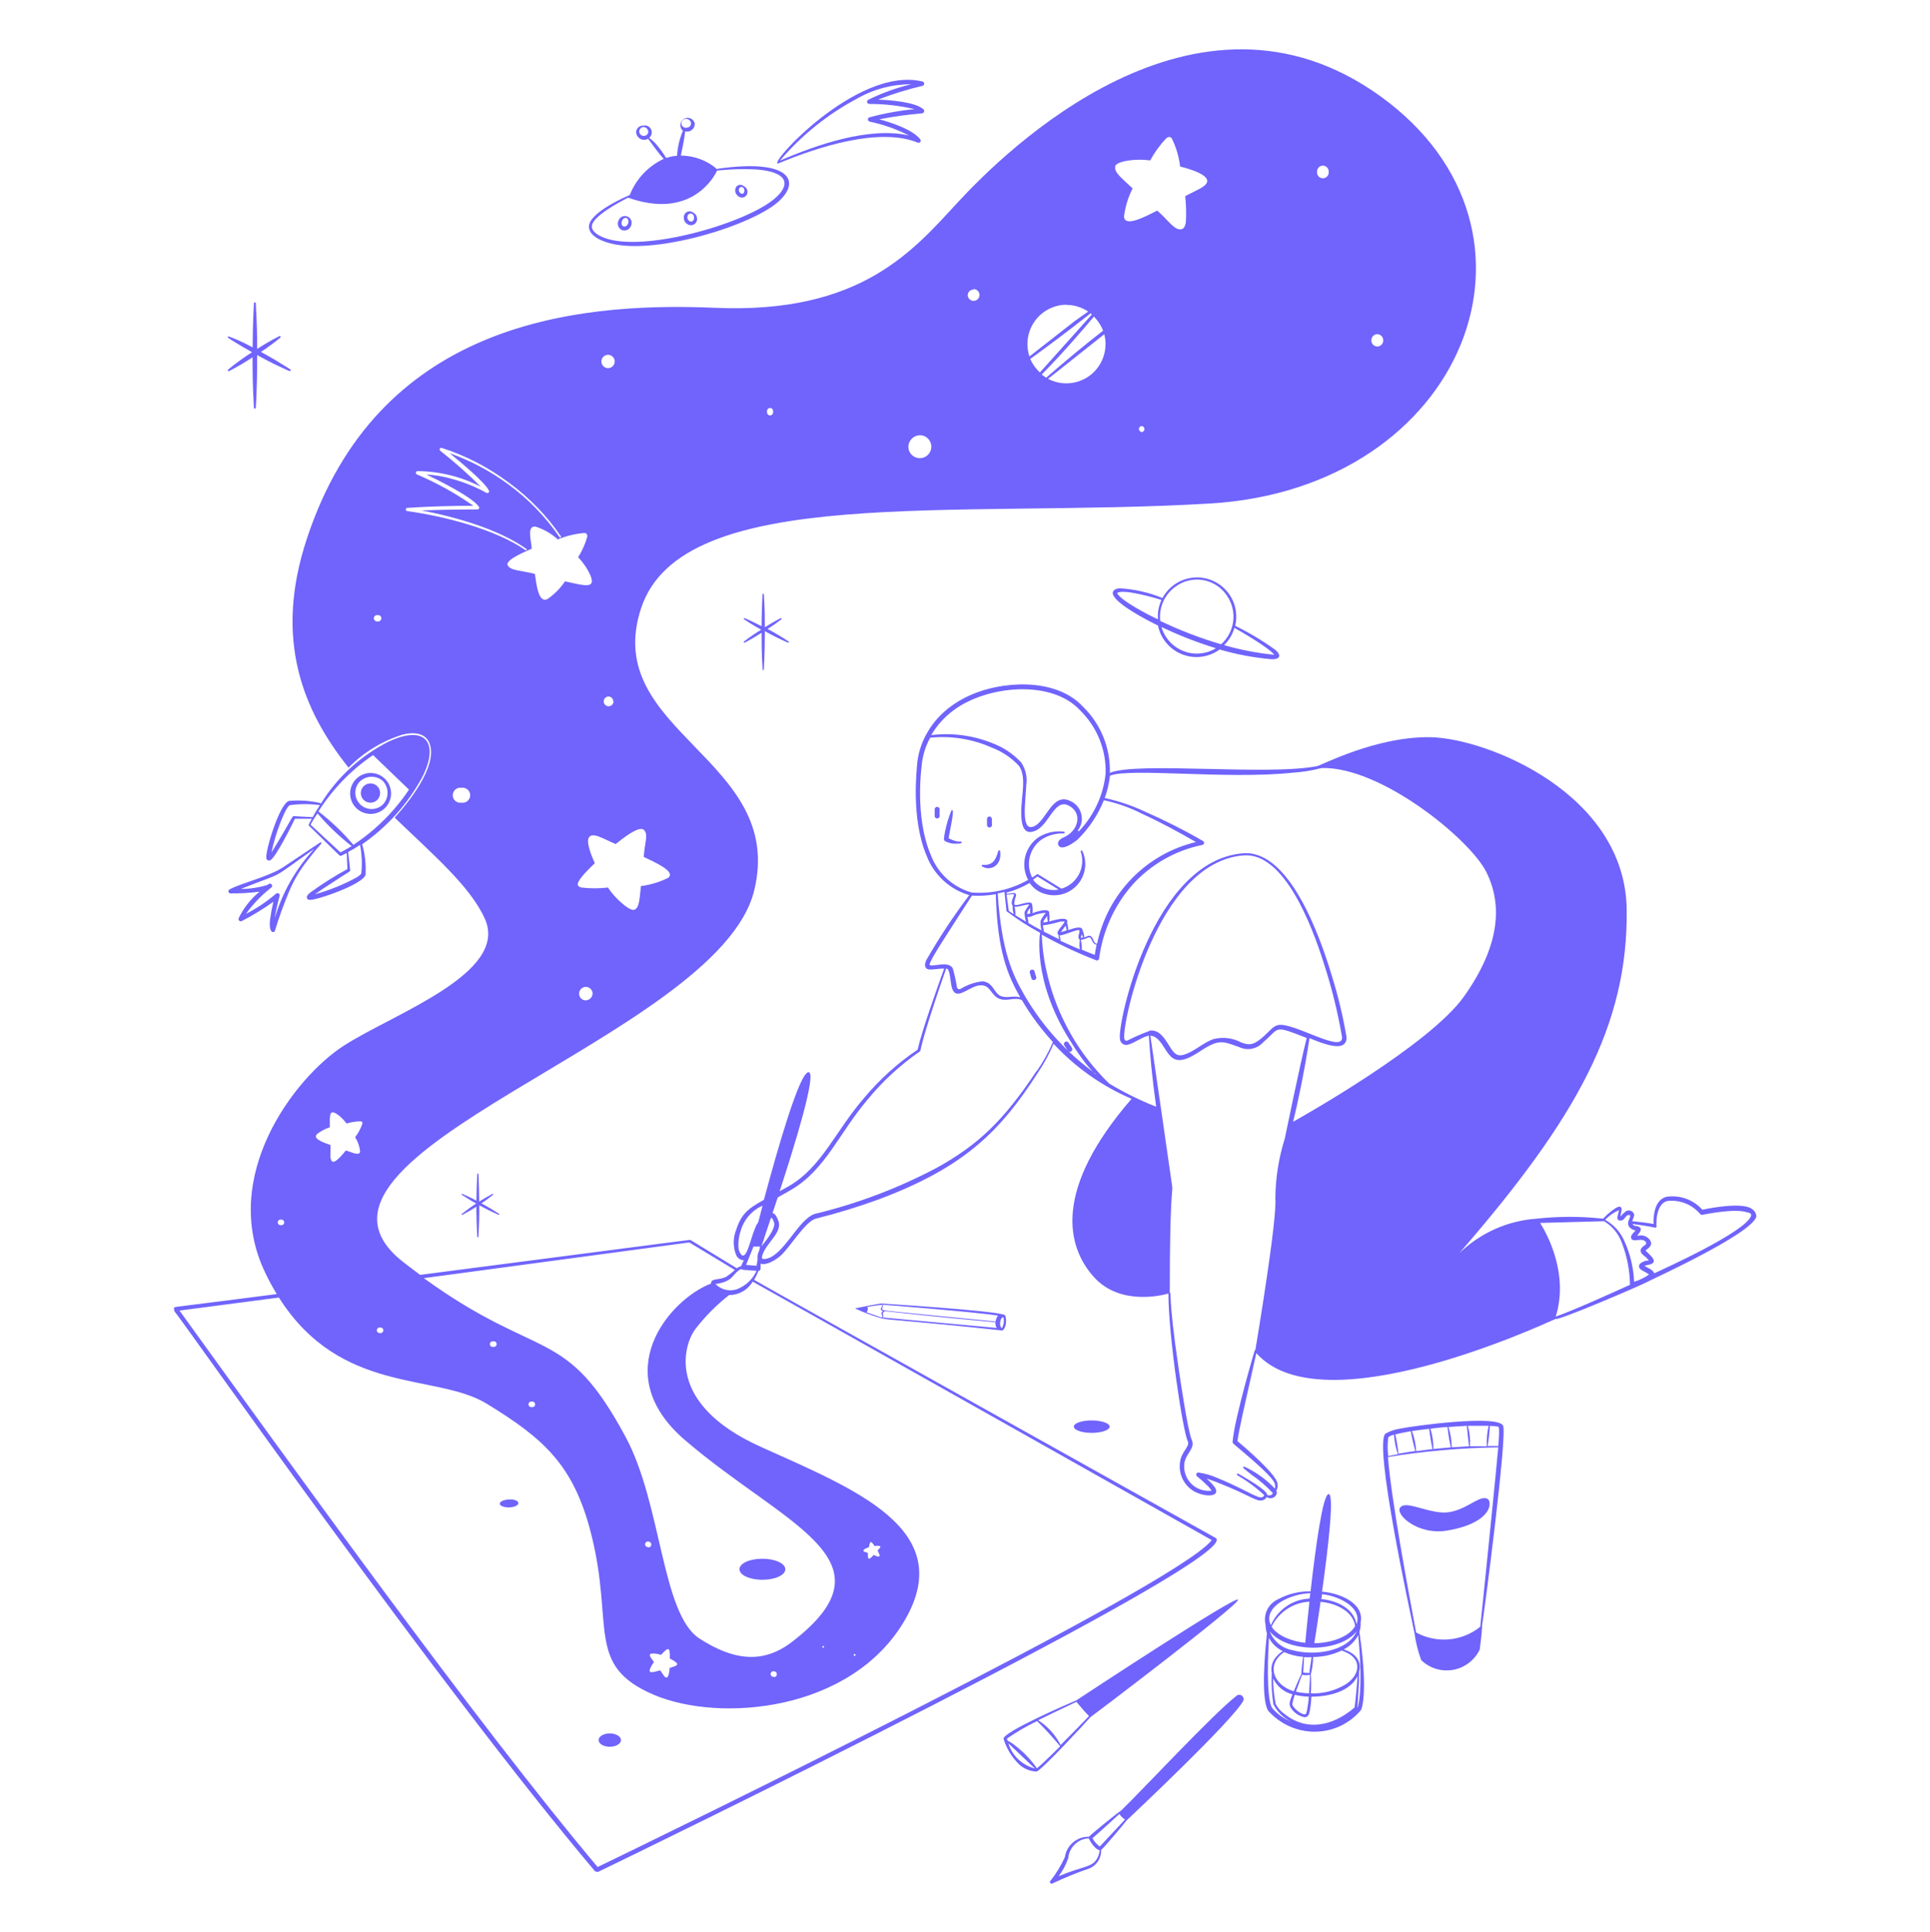 <svg width="1000" height="1001" viewBox="0 0 1000 1001" fill="none" xmlns="http://www.w3.org/2000/svg">
<path fill-rule="evenodd" clip-rule="evenodd" d="M580.95 937.849C591.95 927.199 628.6 887.849 640.45 878.649C640.813 878.26 641.302 878.013 641.831 877.95C642.359 877.888 642.893 878.015 643.336 878.309C643.78 878.603 644.105 879.044 644.254 879.555C644.403 880.065 644.366 880.612 644.15 881.099C638.25 891.749 586.8 940.099 583.8 942.949C581.75 945.499 572.95 956.099 570.55 958.299C570.625 960.29 570.103 962.258 569.052 963.951C568.001 965.643 566.468 966.983 564.65 967.799C558.209 969.985 551.898 972.539 545.75 975.449C544.85 976.249 543.8 975.449 544.05 974.599C547.132 970.736 549.718 966.503 551.75 961.999C552.188 959.018 553.701 956.301 556.003 954.358C558.305 952.415 561.238 951.38 564.25 951.449C564.6 950.799 577.85 939.899 580.95 937.849ZM564.1 952.249C561.399 952.405 558.843 953.526 556.898 955.407C554.953 957.287 553.747 959.804 553.5 962.499C552.373 965.89 550.682 969.068 548.5 971.899C561.15 966.649 565.45 967.399 568.2 963.149C569.07 961.736 569.616 960.148 569.8 958.499C566.3 957.549 563.85 951.649 564.1 952.249ZM579.95 939.699C576.05 943.249 572 947.049 566.05 952.199C566.924 953.936 568.233 955.418 569.85 956.499L582.9 942.549C581.748 941.807 580.761 940.837 580 939.699H579.95ZM557.7 880.799C563.4 877.049 640.75 826.149 641.5 828.649C642.25 831.149 565.6 889.149 564.95 889.549C561.7 893.249 539.95 916.699 537.1 917.699C533.473 917.565 530.037 916.044 527.5 913.449C524.023 909.893 521.451 905.555 520 900.799C519.05 897.399 554.6 882.099 557.7 880.799ZM522.45 903.049C523.434 906.218 525.215 909.083 527.622 911.368C530.03 913.652 532.983 915.281 536.2 916.099C532.6 912.699 525 905.449 522.45 903.049ZM537.45 891.499C531.96 894.116 526.693 897.176 521.7 900.649C522.35 902.799 521.7 900.649 526.7 904.799C530.758 907.982 534.315 911.758 537.25 915.999C539.75 914.149 549.9 904.049 549.3 904.599C545.552 900.007 541.546 895.634 537.3 891.499H537.45ZM557.9 881.499C549.65 885.349 544.15 888.049 537.9 891.099C542.86 894.267 546.882 898.703 549.55 903.949C552.55 900.949 562.75 890.599 564.25 888.949C562.8 887.549 559 883.199 557.75 881.599L557.9 881.499ZM679.05 824.349C681.6 801.949 685.35 774.099 688.4 773.949C691.45 773.799 688.15 801.949 685 824.499C695 825.349 706.9 830.849 705 840.349C705.09 842.041 704.87 843.736 704.35 845.349C709.35 879.299 704.9 886.299 705.25 885.749C702.337 889.255 698.694 892.083 694.574 894.035C690.455 895.987 685.958 897.016 681.4 897.049C676.823 897.072 672.293 896.122 668.112 894.26C663.931 892.397 660.194 889.667 657.15 886.249C653 879.999 655.65 853.599 656.45 846.249C656.007 844.702 655.755 843.107 655.7 841.499C655.097 838.869 655.438 836.111 656.662 833.707C657.887 831.303 659.918 829.406 662.4 828.349C667.514 825.606 673.248 824.228 679.05 824.349ZM703.4 868.249C699.45 876.349 688.4 878.899 679.5 878.899C679.379 881.296 679.112 883.684 678.7 886.049C678.3 887.949 677.85 889.599 675.9 889.549C673.086 888.979 670.608 887.327 669 884.949C667.7 882.999 668 881.999 669.65 877.699C667.484 877.133 665.467 876.102 663.74 874.677C662.013 873.252 660.617 871.468 659.65 869.449C659.671 873.915 660.123 878.369 661 882.749C662.054 884.737 663.562 886.45 665.4 887.749C676.7 896.949 690.4 894.349 701.85 884.499C702.35 880.799 703.05 873.549 703.4 868.249ZM657.5 848.249C657.15 854.299 655.8 879.849 659.2 884.849C661.816 887.89 665.126 890.256 668.85 891.749C664.947 889.843 661.77 886.719 659.8 882.849C658.94 877.494 658.655 872.064 658.95 866.649C658.634 865.132 658.692 863.561 659.119 862.071C659.546 860.581 660.329 859.218 661.4 858.099C664.95 853.999 665.8 856.349 662.55 854.099C660.424 852.664 658.688 850.722 657.5 848.449V848.249ZM670.95 877.749C670.344 879.369 669.892 881.043 669.6 882.749C669.6 884.449 674.1 888.249 676.1 888.049C676.8 888.049 677 886.999 677.25 885.749C677.693 883.486 677.994 881.199 678.15 878.899C675.722 878.851 673.307 878.532 670.95 877.949V877.749ZM703.75 847.049C702.033 850.217 699.402 852.796 696.2 854.449C701.95 856.249 705.75 860.099 704.2 865.949C704.2 869.099 704.2 872.199 703.9 874.999C703.4 885.449 703.05 884.999 703.55 884.249C705.9 875.349 704.7 856.649 703.75 847.249V847.049ZM695.35 854.899C690.673 857.162 685.546 858.341 680.35 858.349C680.357 861.336 679.97 864.312 679.2 867.199C679.402 870.529 679.402 873.868 679.2 877.199C685.462 877.413 691.655 875.834 697.05 872.649C705 867.649 706.25 858.599 695.35 855.099V854.899ZM674.7 867.399C674.4 868.099 671.9 875.049 671.45 876.299C673.693 876.845 675.992 877.13 678.3 877.149C678.3 874.699 678.8 869.999 678.75 867.549C677.418 867.841 676.039 867.858 674.7 867.599V867.399ZM665.35 855.799C655.75 862.399 659.8 872.899 670.35 876.099C671.4 873.449 673.05 869.749 674.25 867.199C674.388 864.213 674.722 861.24 675.25 858.299C671.831 858.037 668.483 857.192 665.35 855.799ZM675.7 858.349L675.25 866.449C676.1 866.449 678.85 866.849 678.55 866.449C678.25 866.049 679.2 861.749 679.55 858.449C678.25 858.549 676.95 858.499 675.7 858.399V858.349ZM702.9 845.099C694 856.249 667.1 856.399 657.9 845.099C658.872 847.605 660.472 849.818 662.548 851.526C664.624 853.233 667.104 854.378 669.75 854.849C681.15 857.949 698.3 855.449 702.9 845.149V845.099ZM684.25 829.699C682.75 840.049 681.45 848.449 681 851.199C688.55 851.199 698.65 848.449 702.15 842.349C701.05 834.549 692.15 830.499 684.25 829.749V829.699ZM678.45 829.699C674.322 829.902 670.325 831.211 666.876 833.489C663.428 835.768 660.656 838.931 658.85 842.649C662.05 847.649 670.1 850.399 676.3 850.999C676.55 848.249 677.35 839.949 678.45 829.749V829.699ZM678.95 825.299C673.5 825.497 668.188 827.062 663.5 829.849C659.05 832.699 656.05 837.099 658.5 841.849C660.206 837.91 662.986 834.531 666.524 832.099C670.061 829.667 674.211 828.281 678.5 828.099L678.95 825.299ZM685 825.799C685 826.649 684.75 827.499 684.6 828.349C692.85 829.099 701.5 833.349 702.85 841.349C704.65 836.799 701.65 832.699 697.45 830.049C693.655 827.752 689.408 826.302 685 825.799ZM732.9 846.099C730.55 834.449 711.55 747.649 717.9 742.599C720.155 741.356 722.608 740.51 725.15 740.099C732.15 738.599 776.8 732.599 778.85 738.649C780.9 744.699 768.85 836.849 767.95 841.799C767.95 845.149 766.7 854.499 766.7 854.499C765.402 857.21 763.48 859.575 761.09 861.399C758.701 863.223 755.913 864.454 752.955 864.99C749.998 865.527 746.955 865.355 744.077 864.487C741.199 863.619 738.568 862.081 736.4 859.999C734.731 855.507 733.557 850.846 732.9 846.099ZM776.3 749.749C757.153 750.004 738.051 751.675 719.15 754.749C720.7 775.749 729.8 824.749 733.75 845.649C738.955 848.495 744.888 849.734 750.797 849.209C756.707 848.684 762.328 846.418 766.95 842.699C767.5 838.449 775.9 755.349 776.3 749.749ZM771.8 778.749C771.8 778.749 772.1 775.349 767.9 776.199C763.7 777.049 756.05 784.249 746.65 783.449C737.25 782.649 728.3 777.399 725.5 780.899C722.7 784.399 734.55 795.449 749.9 792.849C767.5 789.899 772.15 782.649 771.8 778.749ZM722.3 743.249C721.55 743.249 719.5 744.049 719.3 744.699C718.874 747.868 718.874 751.08 719.3 754.249L724.3 753.299C723.169 750.058 722.496 746.675 722.3 743.249ZM730.95 741.399C728.4 741.849 725.4 742.399 722.95 743.049C723.693 746.347 724.244 749.686 724.6 753.049C726.5 752.699 731.8 751.799 733.35 751.649C733.2 751.299 732 747.149 730.95 741.399ZM740.5 740.149C737.35 740.499 734.35 740.899 731.6 741.299C732.824 744.643 733.565 748.145 733.8 751.699L742.2 750.649C741.9 748.999 740.85 743.799 740.5 740.149ZM749.85 739.249C748.15 739.249 744.55 739.649 741.15 740.049C742.202 743.466 742.725 747.023 742.7 750.599L751.7 749.749C751.55 748.899 750.5 744.399 750 739.249H749.85ZM759.85 738.599L750.5 739.199C751.578 742.596 752.151 746.134 752.2 749.699C755.1 749.699 758.3 749.299 761.15 749.199C761.15 749.099 760 739.249 760 738.599H759.85ZM771.95 738.599C771.77 742.101 771.386 745.591 770.8 749.049H776.35C776.35 747.799 777.2 739.399 776.35 739.049C774.901 738.763 773.427 738.629 771.95 738.649V738.599ZM771.3 738.599H760.55C761.517 742.044 761.889 745.628 761.65 749.199H770.35C770.2 745.639 770.519 742.075 771.3 738.599ZM395 807.449C401.55 807.449 406.9 809.849 406.9 812.899C406.9 815.949 401.55 818.349 395 818.349C388.45 818.349 383.15 815.899 383.15 812.899C383.15 809.899 388.25 807.449 395 807.449ZM268.6 778.649C268.6 779.749 266.55 780.749 263.95 780.849C261.35 780.949 258.95 780.099 258.95 778.949C259.05 776.299 268.5 775.799 268.6 778.649Z" fill="#7064FC"/>
<path d="M315.95 904.845C319.153 904.845 321.75 903.301 321.75 901.395C321.75 899.49 319.153 897.945 315.95 897.945C312.747 897.945 310.15 899.49 310.15 901.395C310.15 903.301 312.747 904.845 315.95 904.845Z" fill="#7064FC"/>
<path fill-rule="evenodd" clip-rule="evenodd" d="M565.65 735.793C570.65 735.793 574.95 737.243 574.95 738.993C574.95 740.743 570.8 742.243 565.65 742.243C560.5 742.243 556.4 740.793 556.4 738.993C556.4 737.193 560.55 735.793 565.65 735.793ZM247.3 608.143C247.3 609.393 246.55 618.843 246.95 632.643C246.95 634.493 247.3 640.793 247.3 640.793C247.3 640.793 247.9 641.143 247.9 640.793C247.9 640.443 248.2 634.493 248.25 632.643C248.55 621.143 247.9 607.643 247.9 608.143C247.9 608.063 247.868 607.987 247.812 607.93C247.756 607.874 247.68 607.843 247.6 607.843C247.52 607.843 247.444 607.874 247.388 607.93C247.332 607.987 247.3 608.063 247.3 608.143ZM455.55 61.793C461.8 63.493 472.85 67.043 476.85 72.193C476.994 72.382 477.072 72.612 477.074 72.85C477.076 73.087 477.001 73.319 476.86 73.51C476.72 73.701 476.521 73.842 476.294 73.911C476.067 73.98 475.823 73.973 475.6 73.893C455.6 65.743 423.75 76.143 403.55 84.543C395.55 87.893 443.55 33.743 478.05 42.243C478.286 42.315 478.492 42.46 478.639 42.658C478.785 42.856 478.865 43.096 478.865 43.343C478.865 43.589 478.785 43.829 478.639 44.027C478.492 44.225 478.286 44.371 478.05 44.443C470.208 46.282 462.506 48.671 455 51.593C460.75 51.843 474 52.693 478.45 56.593C478.626 56.745 478.754 56.946 478.819 57.17C478.883 57.394 478.88 57.632 478.811 57.855C478.742 58.078 478.61 58.276 478.43 58.424C478.251 58.573 478.032 58.666 477.8 58.693C470.335 59.341 462.908 60.376 455.55 61.793ZM472.15 43.643C462.329 43.607 452.671 46.159 444.15 51.043C428.903 59.132 415.329 70.042 404.15 83.193C423.3 74.893 450.55 65.493 471 70.193C464.55 66.898 457.689 64.477 450.6 62.993C450.342 62.938 450.111 62.796 449.945 62.592C449.779 62.387 449.688 62.131 449.688 61.868C449.688 61.604 449.779 61.348 449.945 61.144C450.111 60.939 450.342 60.797 450.6 60.743C458.218 58.69 465.995 57.285 473.85 56.543C466.182 54.734 458.328 53.828 450.45 53.843C450.193 53.85 449.942 53.771 449.735 53.619C449.528 53.467 449.378 53.249 449.309 53.002C449.24 52.755 449.256 52.492 449.354 52.254C449.452 52.017 449.627 51.819 449.85 51.693C456.958 48.183 464.439 45.482 472.15 43.643ZM134.5 461.893C129.527 462.544 124.515 462.845 119.5 462.793C119.245 462.803 118.995 462.724 118.792 462.57C118.589 462.416 118.445 462.196 118.386 461.948C118.327 461.7 118.356 461.439 118.468 461.21C118.58 460.981 118.768 460.798 119 460.693C125.2 457.343 139.8 454.043 147.3 448.843L165.85 436.443C165.888 436.4 165.934 436.366 165.985 436.343C166.037 436.319 166.093 436.307 166.15 436.307C166.207 436.307 166.263 436.319 166.315 436.343C166.366 436.366 166.412 436.4 166.45 436.443C167 437.093 165.85 437.143 159.6 445.393C155.451 450.502 152.081 456.197 149.6 462.293C146.919 468.668 144.566 475.176 142.55 481.793C142.55 483.293 138.95 484.393 139.95 476.193C140.364 473.133 140.931 470.096 141.65 467.093C136.463 470.838 130.997 474.181 125.3 477.093C125.095 477.211 124.858 477.262 124.623 477.241C124.387 477.219 124.164 477.125 123.983 476.972C123.803 476.819 123.674 476.614 123.614 476.385C123.555 476.156 123.567 475.914 123.65 475.693C126.207 470.35 129.912 465.638 134.5 461.893ZM162.8 439.743C138.3 456.993 149.25 450.743 124.8 460.493C129.479 460.482 134.13 459.774 138.6 458.393L139.15 457.943C140.25 457.093 142.2 458.793 140.05 460.193C135.244 463.971 131.001 468.416 127.45 473.393C132.987 470.559 138.173 467.085 142.9 463.043C143.076 462.838 143.318 462.702 143.584 462.658C143.85 462.614 144.124 462.665 144.356 462.802C144.588 462.939 144.765 463.153 144.855 463.408C144.946 463.662 144.944 463.94 144.85 464.193C143.816 467.963 142.981 471.785 142.35 475.643C146.302 462.257 153.302 449.969 162.8 439.743ZM166.2 416.393C174.679 402.654 186.792 391.527 201.2 384.243C220.6 375.093 227.7 384.843 218.9 402.343C211.407 416.323 200.695 428.319 187.65 437.343C189.119 442.473 189.71 447.815 189.4 453.143C188.1 458.143 163.65 466.543 160.3 466.143C160.046 466.131 159.8 466.05 159.589 465.909C159.378 465.768 159.209 465.572 159.1 465.343C158.6 464.193 159.75 463.143 160.85 462.293C166.954 457.834 173.352 453.791 180 450.193L179.65 441.893L176.8 443.293C176.614 443.344 176.418 443.343 176.233 443.29C176.048 443.237 175.881 443.134 175.75 442.993L160 427.643C159.926 427.56 159.885 427.453 159.885 427.343C159.885 427.232 159.926 427.125 160 427.043C160 427.043 160.5 425.993 161.55 424.143H152.8C151.5 426.843 142.8 444.443 140 445.643C139.799 445.74 139.577 445.788 139.354 445.782C139.131 445.776 138.912 445.716 138.716 445.609C138.52 445.501 138.353 445.348 138.229 445.163C138.104 444.977 138.026 444.765 138 444.543C137.4 440.793 144.8 416.343 149.7 414.893C155.141 414.392 160.626 414.764 165.95 415.993C166.029 416.024 166.095 416.08 166.14 416.152C166.185 416.224 166.206 416.308 166.2 416.393ZM186.55 437.693C184.565 439.016 182.512 440.234 180.4 441.343L181.45 450.793C181.45 451.543 181.45 451.093 171.45 457.693C168.4 459.643 165.3 461.693 163.2 463.243C170.787 461.152 178.103 458.182 185 454.393C185.55 454.043 187 453.043 187.2 452.393C187.728 447.488 187.509 442.531 186.55 437.693ZM164.5 421.343C162.55 424.243 161.35 426.343 160.9 427.193L176.4 441.543C178.2 440.643 180.15 439.543 182.2 438.293C175.742 433.256 169.812 427.577 164.5 421.343ZM165.75 417.093C160.592 416.361 155.358 416.361 150.2 417.093C148.45 417.693 145.45 425.643 144.9 427.093C143.134 431.8 141.714 436.629 140.65 441.543C143.65 437.093 151.85 422.543 151.5 423.243C151.568 423.103 151.675 422.986 151.808 422.906C151.941 422.826 152.095 422.787 152.25 422.793L162 423.293C163 421.393 164.2 419.443 165.75 417.093ZM193.3 391.143C181.966 398.835 172.334 408.774 165 420.343C171.639 425.44 177.708 431.24 183.1 437.643C194.51 430.123 204.301 420.4 211.9 409.043L193.3 391.143ZM184.35 403.693C183.388 404.701 182.634 405.888 182.131 407.187C181.628 408.487 181.386 409.872 181.418 411.265C181.451 412.658 181.757 414.031 182.32 415.305C182.884 416.58 183.692 417.731 184.7 418.693C185.708 419.655 186.895 420.409 188.195 420.912C189.494 421.415 190.88 421.657 192.272 421.624C193.665 421.592 195.038 421.285 196.313 420.722C197.587 420.159 198.738 419.351 199.7 418.343C201.643 416.307 202.697 413.583 202.632 410.77C202.566 407.957 201.386 405.285 199.35 403.343C197.314 401.4 194.591 400.345 191.778 400.411C188.964 400.477 186.293 401.657 184.35 403.693ZM198.3 404.493C199.91 406.145 200.81 408.361 200.81 410.668C200.81 412.974 199.91 415.19 198.3 416.843C196.722 418.306 194.645 419.113 192.492 419.097C190.34 419.082 188.274 418.245 186.718 416.759C185.161 415.272 184.23 413.248 184.115 411.098C184.001 408.949 184.71 406.836 186.1 405.193C187.647 403.519 189.783 402.51 192.059 402.38C194.334 402.249 196.572 403.007 198.3 404.493ZM195.55 407.343C196.231 408.049 196.689 408.94 196.867 409.905C197.045 410.87 196.935 411.865 196.552 412.768C196.168 413.671 195.527 414.441 194.709 414.983C193.89 415.524 192.931 415.812 191.95 415.812C190.969 415.812 190.01 415.524 189.191 414.983C188.373 414.441 187.732 413.671 187.348 412.768C186.965 411.865 186.855 410.87 187.033 409.905C187.211 408.94 187.669 408.049 188.35 407.343C188.816 406.859 189.376 406.474 189.994 406.211C190.613 405.948 191.278 405.812 191.95 405.812C192.622 405.812 193.287 405.948 193.906 406.211C194.524 406.474 195.084 406.859 195.55 407.343Z" fill="#7064FC"/>
<path fill-rule="evenodd" clip-rule="evenodd" d="M353.85 67.744C353.393 67.356 353.034 66.866 352.803 66.313C352.572 65.76 352.475 65.159 352.52 64.562C352.565 63.964 352.75 63.385 353.062 62.873C353.373 62.361 353.801 61.929 354.311 61.614C354.821 61.299 355.399 61.109 355.996 61.06C356.594 61.01 357.194 61.103 357.749 61.33C358.304 61.558 358.797 61.913 359.188 62.367C359.579 62.822 359.858 63.362 360 63.944C360.036 64.573 359.923 65.203 359.67 65.78C359.416 66.357 359.03 66.866 358.543 67.266C358.055 67.666 357.48 67.945 356.865 68.08C356.249 68.215 355.61 68.203 355 68.044C355 68.544 354.25 74.094 352.75 80.594C359.697 80.621 366.404 83.14 371.65 87.694C371.726 87.555 371.851 87.448 372 87.394C411 81.894 415.05 94.794 402.5 105.144C388.4 116.794 345.1 130.144 321.2 126.994C314.95 126.244 305.25 123.344 305.15 117.444C305.15 109.844 325.5 101.394 326.3 100.994C329.559 92.74 335.858 86.047 343.9 82.294C340.35 78.444 336.65 72.844 335.8 71.894C331.55 74.194 327.55 68.744 330.8 65.944C331.516 65.317 332.449 64.994 333.4 65.044C334.193 64.884 335.017 64.995 335.738 65.36C336.46 65.725 337.038 66.322 337.379 67.056C337.72 67.79 337.804 68.617 337.617 69.403C337.43 70.191 336.984 70.892 336.35 71.394C338.032 72.606 339.531 74.054 340.8 75.694C348 84.394 341.9 81.394 350.8 80.694C351.065 76.234 352.096 71.853 353.85 67.744ZM325.45 102.394C320.95 104.594 306.45 112.394 306.65 117.394C306.65 119.044 308.1 120.694 310.75 122.144C329.35 132.144 384.7 116.444 400.75 103.394C409.9 96.044 408.95 88.994 391.55 87.744C384.878 87.442 378.192 87.642 371.55 88.344C370.3 91.244 358.25 114.044 325.45 102.394ZM320.45 114.294C320.232 114.757 320.114 115.26 320.104 115.771C320.093 116.282 320.19 116.79 320.388 117.261C320.586 117.733 320.88 118.157 321.253 118.508C321.625 118.858 322.067 119.126 322.55 119.294C323.029 119.414 323.528 119.437 324.016 119.364C324.505 119.29 324.974 119.12 325.397 118.865C325.819 118.609 326.188 118.273 326.48 117.874C326.772 117.476 326.983 117.024 327.1 116.544C327.398 115.662 327.334 114.698 326.922 113.864C326.509 113.029 325.782 112.393 324.9 112.094C324.018 111.796 323.054 111.86 322.219 112.273C321.385 112.685 320.748 113.412 320.45 114.294ZM324.55 112.894C326.75 113.894 325.25 117.894 323.15 117.294C321.05 116.694 322.15 112.444 324.55 112.894ZM359.05 110.044C358.696 109.781 358.288 109.6 357.856 109.515C357.423 109.43 356.977 109.444 356.55 109.554C356.123 109.664 355.726 109.869 355.389 110.153C355.051 110.437 354.782 110.792 354.6 111.194C354.216 112.09 354.178 113.097 354.492 114.02C354.805 114.943 355.45 115.717 356.3 116.194C356.706 116.446 357.163 116.603 357.638 116.655C358.113 116.706 358.594 116.651 359.044 116.493C359.495 116.335 359.905 116.077 360.243 115.74C360.582 115.403 360.84 114.994 361 114.544C361.28 113.685 361.237 112.754 360.878 111.925C360.519 111.096 359.868 110.427 359.05 110.044ZM358.65 110.744C360.65 112.244 359.35 115.744 357.25 114.544C355.15 113.344 356.25 109.744 358.65 110.794V110.744ZM385.4 96.444C385.109 96.172 384.761 95.969 384.381 95.85C384.001 95.731 383.599 95.699 383.206 95.757C382.812 95.815 382.436 95.96 382.106 96.183C381.776 96.406 381.501 96.7 381.3 97.044C380.913 97.845 380.832 98.759 381.071 99.615C381.311 100.471 381.854 101.21 382.6 101.694C382.933 101.966 383.323 102.16 383.74 102.262C384.157 102.365 384.592 102.374 385.013 102.288C385.435 102.201 385.831 102.023 386.175 101.764C386.518 101.506 386.8 101.175 387 100.794C387.184 100.404 387.289 99.981 387.308 99.55C387.327 99.119 387.261 98.689 387.112 98.284C386.963 97.879 386.735 97.508 386.441 97.192C386.147 96.876 385.793 96.622 385.4 96.444ZM385 97.094C386.5 98.494 385.45 101.294 383.7 100.094C381.95 98.894 382.95 96.094 385 97.094ZM333.4 65.794C334.047 65.818 334.662 66.082 335.124 66.535C335.586 66.989 335.863 67.598 335.9 68.244C335.874 68.823 335.626 69.37 335.207 69.771C334.787 70.171 334.23 70.395 333.65 70.394C333.348 70.411 333.046 70.367 332.76 70.267C332.475 70.166 332.212 70.011 331.987 69.809C331.532 69.401 331.258 68.829 331.225 68.219C331.192 67.609 331.402 67.011 331.81 66.556C332.218 66.102 332.79 65.827 333.4 65.794ZM355.55 61.544C356.197 61.568 356.812 61.832 357.274 62.285C357.736 62.739 358.013 63.348 358.05 63.994C358.024 64.573 357.776 65.12 357.357 65.521C356.937 65.921 356.38 66.145 355.8 66.144C355.478 66.207 355.145 66.2 354.826 66.123C354.506 66.047 354.207 65.903 353.947 65.701C353.688 65.499 353.475 65.243 353.323 64.952C353.171 64.661 353.083 64.341 353.065 64.013C353.047 63.684 353.099 63.356 353.219 63.05C353.338 62.744 353.522 62.467 353.757 62.238C353.993 62.009 354.275 61.833 354.584 61.722C354.893 61.611 355.223 61.567 355.55 61.594V61.544ZM602.3 309.794C604.646 305.447 608.494 302.101 613.125 300.381C617.756 298.662 622.855 298.686 627.47 300.448C632.085 302.211 635.901 305.592 638.207 309.962C640.512 314.331 641.15 319.39 640 324.194C647.355 327.773 654.381 331.989 661 336.794C663.9 339.394 663.5 341.794 658.35 341.444C649.407 340.646 640.565 338.972 631.95 336.444C629.194 338.457 625.976 339.745 622.591 340.189C619.207 340.632 615.766 340.218 612.584 338.983C609.402 337.748 606.581 335.732 604.382 333.122C602.183 330.511 600.676 327.39 600 324.044C595 321.644 577.65 312.694 576.6 307.644C576.25 305.794 578.05 304.944 579.95 304.744C587.632 305.148 595.19 306.856 602.3 309.794ZM639.6 325.244C638.624 328.642 636.78 331.726 634.25 334.194C642.748 336.644 651.45 338.317 660.25 339.194C657.4 335.494 643.7 327.594 639.6 325.244ZM601.8 324.794C602.611 327.608 604.06 330.196 606.034 332.359C608.008 334.521 610.454 336.2 613.181 337.264C615.909 338.328 618.846 338.749 621.762 338.494C624.679 338.239 627.498 337.315 630 335.794C620.34 332.831 610.915 329.155 601.8 324.794ZM632.7 333.744C636.214 330.613 638.452 326.298 638.987 321.622C639.522 316.947 638.316 312.238 635.6 308.394C634.175 306.295 632.338 304.509 630.199 303.144C628.06 301.78 625.666 300.866 623.162 300.459C620.658 300.052 618.097 300.16 615.636 300.776C613.175 301.393 610.866 302.505 608.85 304.044C606.134 306.043 603.992 308.722 602.641 311.812C601.289 314.902 600.775 318.293 601.15 321.644C611.324 326.521 621.875 330.567 632.7 333.744ZM601.8 310.794C598.1 309.594 581.8 304.894 578.85 307.194C580 310.794 596.25 319.244 600 320.794C599.715 317.361 600.336 313.913 601.8 310.794ZM239.3 618.944C245.337 622.913 251.692 626.375 258.3 629.294C258.364 629.314 258.433 629.312 258.496 629.288C258.559 629.264 258.612 629.22 258.647 629.162C258.681 629.104 258.695 629.037 258.687 628.97C258.679 628.903 258.648 628.841 258.6 628.794C252.556 624.837 246.202 621.376 239.6 618.444C239.536 618.424 239.467 618.426 239.404 618.45C239.341 618.474 239.288 618.519 239.253 618.576C239.219 618.634 239.205 618.702 239.213 618.768C239.221 618.835 239.252 618.897 239.3 618.944ZM130.9 179.944C130.9 167.844 131.6 156.444 131.6 156.944C131.633 156.844 131.697 156.757 131.782 156.695C131.867 156.634 131.97 156.6 132.075 156.6C132.18 156.6 132.283 156.634 132.368 156.695C132.454 156.757 132.517 156.844 132.55 156.944C132.55 160.594 133.2 163.844 133.25 180.744C136.945 178.339 140.767 176.136 144.7 174.144C144.753 174.111 144.811 174.089 144.872 174.079C144.933 174.069 144.996 174.071 145.056 174.085C145.116 174.099 145.173 174.124 145.224 174.16C145.274 174.196 145.317 174.242 145.35 174.294C145.383 174.347 145.405 174.405 145.415 174.466C145.425 174.527 145.424 174.59 145.41 174.65C145.396 174.711 145.37 174.768 145.334 174.818C145.298 174.868 145.253 174.911 145.2 174.944C141.999 177.57 138.661 180.023 135.2 182.294C142.4 186.244 143.85 187.294 147.3 189.394C150.75 191.494 150.8 191.494 150.55 191.994C150.3 192.494 150.05 192.294 146.6 190.694C143.15 189.094 140.8 188.094 133.25 183.944C133.25 203.094 132.5 211.844 132.5 211.344C132.467 211.444 132.404 211.531 132.318 211.593C132.233 211.655 132.13 211.688 132.025 211.688C131.92 211.688 131.817 211.655 131.732 211.593C131.647 211.531 131.583 211.444 131.55 211.344C131.55 207.744 130.85 204.594 130.85 185.094C126.949 187.679 122.909 190.049 118.75 192.194C118.697 192.227 118.639 192.249 118.578 192.259C118.517 192.27 118.454 192.268 118.394 192.254C118.334 192.24 118.277 192.214 118.226 192.178C118.176 192.142 118.133 192.097 118.1 192.044C118.067 191.992 118.045 191.933 118.035 191.872C118.025 191.811 118.026 191.748 118.04 191.688C118.054 191.628 118.08 191.571 118.116 191.52C118.152 191.47 118.197 191.427 118.25 191.394C122.187 188.17 126.311 185.182 130.6 182.444C126.55 180.194 125.25 179.394 122.05 177.444C118.85 175.494 117.8 174.894 118.05 174.344C118.144 174.275 118.258 174.238 118.375 174.238C118.492 174.238 118.606 174.275 118.7 174.344C125 176.694 128.75 178.844 130.9 179.944Z" fill="#7064FC"/>
<path fill-rule="evenodd" clip-rule="evenodd" d="M239.6 629.3C245.201 626.363 250.509 622.898 255.45 618.95C255.8 618.95 255.45 618.25 255.15 618.45C249.553 621.393 244.246 624.859 239.3 628.8C239 629 239.3 629.5 239.6 629.3ZM394.6 327.8C394.6 341.85 395.1 344.1 395.1 346.65C395.079 346.703 395.071 346.761 395.077 346.817C395.083 346.874 395.103 346.929 395.135 346.976C395.167 347.023 395.21 347.062 395.261 347.089C395.311 347.116 395.368 347.13 395.425 347.13C395.482 347.13 395.538 347.116 395.589 347.089C395.64 347.062 395.683 347.023 395.715 346.976C395.747 346.929 395.767 346.874 395.773 346.817C395.779 346.761 395.771 346.703 395.75 346.65C395.75 347.15 396.3 339.05 396.3 326.95C400.176 329.142 404.165 331.128 408.25 332.9C408.65 332.9 409 332.5 408.6 332.3C405.08 329.948 401.442 327.779 397.7 325.8C400.177 324.271 402.564 322.602 404.85 320.8C404.918 320.748 404.964 320.673 404.981 320.59C404.997 320.506 404.983 320.419 404.94 320.345C404.897 320.272 404.828 320.216 404.747 320.19C404.666 320.163 404.578 320.166 404.5 320.2C404.5 320.2 400.4 322.3 396.3 324.95C396.3 312.5 395.8 309.95 395.8 307.85C395.8 307.757 395.763 307.668 395.697 307.603C395.632 307.537 395.543 307.5 395.45 307.5C395.357 307.5 395.268 307.537 395.203 307.603C395.137 307.668 395.1 307.757 395.1 307.85C395.1 307.35 394.65 315.9 394.6 324.4C393.15 323.65 390.25 322.1 385.85 320.2C385.45 320.2 385.1 320.6 385.5 320.8C385.9 321 389.2 323.35 394.4 326.2C391.321 328.064 388.35 330.101 385.5 332.3C385.1 332.3 385.5 333.15 385.85 332.9C385.35 333.15 389.1 331.3 394.6 327.8ZM520.3 681.1C514.85 678.85 457.35 675.3 456.85 675.25C455.3 675.25 444.1 677.5 443.35 677.7C442.6 677.9 443.35 677.7 443.35 677.95C447.721 679.947 452.233 681.618 456.85 682.95C461.85 684 471.85 684.1 519.25 689.2C520.15 689.2 522.05 686.1 520.95 681.6C520.9 681.45 520.55 681.25 520.3 681.1ZM456.6 682.45L449.05 679.8C449.342 679.402 449.531 678.938 449.601 678.45C449.67 677.962 449.619 677.464 449.45 677C451.894 676.507 454.365 676.156 456.85 675.95C458.05 677.15 454.85 677.6 457.25 679.15C457.55 679.15 457.6 679.15 457.25 679.5C457.123 679.563 457.01 679.651 456.918 679.76C456.826 679.868 456.757 679.993 456.715 680.129C456.673 680.264 456.659 680.407 456.673 680.548C456.688 680.689 456.731 680.826 456.8 680.95C457.2 681.65 457.65 681.95 456.6 682.45ZM457.2 682.45C458.6 681.7 456.7 680.55 457.65 679.95C459.75 678.5 449.75 678.9 515.8 684.95C515.662 685.979 515.892 687.024 516.45 687.9L457.2 682.45ZM515.85 684.55C513.6 684.3 458.25 679.05 457.9 678.75C457.55 678.45 456.65 678.2 457.1 677.6C457.55 677 457.8 676.45 457.1 675.85C457.6 675.85 506.65 679.75 517.1 681.5C516.371 682.397 515.935 683.497 515.85 684.65V684.55ZM519.05 688C518.7 687.65 518.65 687.75 518.3 686.75C517.95 685.75 518.3 682.35 519.9 682.35C520.145 683.317 520.196 684.323 520.05 685.31C519.905 686.297 519.565 687.245 519.05 688.1V688ZM553.8 540.45C553.744 540.266 553.649 540.097 553.52 539.954C553.391 539.811 553.232 539.699 553.054 539.626C552.877 539.552 552.685 539.518 552.493 539.528C552.301 539.537 552.113 539.589 551.944 539.679C551.774 539.769 551.627 539.896 551.512 540.051C551.397 540.205 551.318 540.383 551.281 540.571C551.243 540.76 551.248 540.954 551.294 541.141C551.341 541.327 551.428 541.501 551.55 541.65C552.05 542.45 552.55 543.25 553.1 544.05C553.176 544.223 553.288 544.377 553.43 544.501C553.571 544.626 553.738 544.719 553.919 544.772C554.099 544.826 554.29 544.84 554.476 544.813C554.663 544.786 554.841 544.719 554.999 544.616C555.157 544.513 555.291 544.377 555.391 544.217C555.491 544.058 555.556 543.878 555.579 543.691C555.603 543.504 555.586 543.314 555.529 543.134C555.472 542.954 555.377 542.789 555.25 542.65C555 541.95 554.25 541.2 553.8 540.45ZM491.5 434.25C491.8 431.9 494.55 419.95 493.5 419.7C493.441 419.677 493.378 419.666 493.315 419.669C493.252 419.671 493.19 419.688 493.133 419.716C493.076 419.744 493.026 419.784 492.986 419.833C492.946 419.882 492.917 419.939 492.9 420C491.482 423.491 490.394 427.106 489.65 430.8C489.366 432.101 489.182 433.421 489.1 434.75C489.107 434.954 489.165 435.153 489.27 435.328C489.375 435.503 489.523 435.648 489.7 435.75C490.953 436.39 492.306 436.812 493.7 437C494.8 437 498.7 437.3 498.25 436.25C497.8 435.2 497.2 437.1 491.5 434.25ZM513.95 427V424.4C513.95 422.6 511.45 422.35 511.4 424.4V427.25C511.386 427.439 511.414 427.629 511.481 427.806C511.548 427.983 511.653 428.143 511.789 428.275C511.924 428.408 512.087 428.509 512.266 428.571C512.445 428.634 512.635 428.657 512.823 428.639C513.012 428.62 513.194 428.561 513.357 428.464C513.52 428.368 513.66 428.237 513.768 428.081C513.875 427.925 513.947 427.748 513.978 427.561C514.01 427.374 514 427.183 513.95 427ZM517.25 440.8C515.65 446.8 513.5 447.7 510.9 448C510.368 448.043 509.832 448.043 509.3 448C509.181 447.96 509.05 447.969 508.938 448.026C508.825 448.082 508.74 448.181 508.7 448.3C508.66 448.419 508.669 448.55 508.726 448.662C508.782 448.775 508.881 448.86 509 448.9C513.35 451.4 519.3 448.35 518.2 440.8C518.167 440.7 518.103 440.613 518.018 440.551C517.933 440.489 517.83 440.456 517.725 440.456C517.62 440.456 517.517 440.489 517.432 440.551C517.346 440.613 517.283 440.7 517.25 440.8ZM536.05 503.3C536.02 503.136 535.959 502.979 535.869 502.839C535.779 502.698 535.662 502.577 535.525 502.482C535.388 502.387 535.233 502.32 535.07 502.284C534.908 502.248 534.739 502.245 534.575 502.275C534.411 502.305 534.254 502.366 534.114 502.456C533.973 502.546 533.852 502.663 533.757 502.8C533.662 502.937 533.595 503.092 533.559 503.255C533.524 503.417 533.52 503.586 533.55 503.75C533.764 504.681 534.031 505.599 534.35 506.5C534.365 506.692 534.423 506.878 534.518 507.045C534.614 507.213 534.746 507.356 534.904 507.466C535.062 507.576 535.243 507.65 535.433 507.681C535.623 507.713 535.818 507.702 536.003 507.649C536.188 507.596 536.36 507.502 536.504 507.375C536.649 507.248 536.764 507.09 536.84 506.913C536.916 506.736 536.952 506.545 536.945 506.352C536.938 506.16 536.889 505.971 536.8 505.8C536.5 504.95 536.25 504.1 536.05 503.3ZM486.85 419.55C486.888 419.361 486.883 419.167 486.836 418.98C486.789 418.794 486.702 418.62 486.58 418.472C486.458 418.323 486.305 418.203 486.131 418.121C485.957 418.039 485.767 417.996 485.575 417.996C485.383 417.996 485.193 418.039 485.019 418.121C484.845 418.203 484.692 418.323 484.57 418.472C484.448 418.62 484.361 418.794 484.314 418.98C484.267 419.167 484.262 419.361 484.3 419.55V422.4C484.262 422.589 484.267 422.783 484.314 422.97C484.361 423.156 484.448 423.33 484.57 423.478C484.692 423.627 484.845 423.747 485.019 423.829C485.193 423.911 485.383 423.954 485.575 423.954C485.767 423.954 485.957 423.911 486.131 423.829C486.305 423.747 486.458 423.627 486.58 423.478C486.702 423.33 486.789 423.156 486.836 422.97C486.883 422.783 486.888 422.589 486.85 422.4C486.79 421.451 486.79 420.499 486.85 419.55ZM882.1 629C881.8 629.05 882.1 629 882.1 629V629Z" fill="#7064FC"/>
<path fill-rule="evenodd" clip-rule="evenodd" d="M907.05 625.796C901.5 623.096 888.3 625.346 882.05 626.646C879.754 624.082 876.857 622.127 873.62 620.958C870.382 619.788 866.905 619.441 863.5 619.946C857.9 621.346 856.55 628.246 856.8 634.046C853.2 633.396 849.3 632.946 845.7 632.596C846 631.496 846.95 629.946 846.65 628.846C846.488 628.454 846.243 628.1 845.931 627.811C845.62 627.522 845.25 627.304 844.846 627.171C844.443 627.038 844.015 626.993 843.593 627.041C843.171 627.089 842.764 627.227 842.4 627.446C841.403 628.242 840.482 629.129 839.65 630.096C839.65 628.346 841.1 625.546 839.35 625.096C837.6 624.646 832.15 629.546 830.6 631.296C819.118 630.033 807.532 630.033 796.05 631.296C781.017 632.375 766.849 638.733 756.05 649.246C816.85 579.246 843.55 531.146 842.85 471.196C842.15 411.246 770.9 382.646 741.6 381.896C713.15 381.196 683.8 396.896 682.3 396.896C656.6 401.896 589.2 394.446 575.05 400.346C575.224 394.011 574.088 387.708 571.713 381.831C569.338 375.955 565.776 370.632 561.25 366.196C553.15 357.346 540.2 354.046 527.05 354.596C508.3 355.446 489.7 363.296 480.4 379.596C477.317 384.874 475.502 390.797 475.1 396.896C475.1 398.446 471.9 423.946 480.1 443.246C481.949 448.133 484.908 452.524 488.743 456.072C492.578 459.621 497.185 462.231 502.2 463.696C494.117 474.412 486.703 485.617 480 497.246C478.45 500.496 479.6 502.246 481.85 502.246C484.1 502.246 487.1 501.646 489.2 501.746C485.9 510.796 477.5 534.396 475.45 543.746C465.171 550.669 455.914 559 447.95 568.496C432.95 585.696 425.95 604.346 408.95 614.296L403.95 617.096C410.75 596.446 423.6 555.446 418.95 555.396C414.3 555.346 403 594.796 395.8 621.546C388.1 625.796 384.2 628.496 381.5 636.896C380.62 639.02 380.167 641.297 380.167 643.596C380.167 645.896 380.62 648.172 381.5 650.296C381.821 650.978 382.311 651.565 382.924 652.003C383.536 652.441 384.251 652.714 385 652.796C385.6 652.796 385.6 652.246 383.95 655.896C383.164 656.122 382.42 656.477 381.75 656.946L357.7 642.296C357.15 642.296 364.05 641.346 217.7 660.396C214.95 658.346 212.05 656.196 209.05 653.846C137.15 597.896 371.95 537.846 390.75 461.396C407.6 392.946 310.75 379.146 332.25 314.846C353.75 250.546 494.35 268.546 626.7 260.846C759.05 253.146 811.7 119.546 715.35 49.946C619 -19.654 520 79.196 496.6 104.446C473.2 129.696 446.2 162.746 370.4 159.446C294.6 156.146 195.4 168.996 159.05 278.896C141.55 331.496 157.25 368.396 180.6 397.646C188.421 389.69 198.093 383.797 208.75 380.496C214.95 378.996 221.1 379.796 222.85 385.946C226.15 397.246 212.45 414.796 204.5 423.546C224.5 442.846 243.7 459.146 251.25 475.996C263.85 504.296 203.45 525.246 177.95 541.796C152.45 558.346 113.5 609.546 137.4 659.246C139.195 663.053 141.198 666.759 143.4 670.346C92.7 676.896 90.95 676.896 90.45 677.196C89.95 677.496 90.1 678.396 90.45 678.896H90.1C94.6 683.896 227.05 873.196 308.35 969.396L309.8 969.696C327.4 961.246 646.8 806.196 629.8 796.646C629.8 796.646 396.3 666.296 390.75 662.996C391.618 661.506 392.37 659.952 393 658.346C393.276 658.325 393.537 658.209 393.738 658.018C393.938 657.826 394.066 657.571 394.1 657.296V654.596C397.2 655.646 402.05 652.646 404.55 650.396C409.55 645.796 417.05 632.996 422.6 631.296C433.668 628.54 444.583 625.202 455.3 621.296C499.85 604.596 518.35 585.896 537.75 555.696C540.956 550.978 543.686 545.953 545.9 540.696C557.22 552.923 570.984 562.633 586.3 569.196C545.9 615.846 552.25 645.446 566.85 661.596C580.2 676.346 601.85 671.146 605.4 670.046C605.4 692.246 612.9 741.546 615.4 746.496C616.7 749.346 612.35 751.496 611.45 757.146C610.977 760.017 611.349 762.964 612.52 765.627C613.692 768.291 615.613 770.556 618.05 772.146C623.6 775.646 633.05 775.846 629.35 770.296C628.116 768.711 626.725 767.254 625.2 765.946C626.65 766.396 628.25 766.996 630.2 767.696C648.45 774.846 650.85 778.096 654.2 777.146C654.649 777.042 655.071 776.84 655.433 776.555C655.796 776.27 656.092 775.908 656.3 775.496C656.699 775.772 657.152 775.961 657.629 776.05C658.106 776.14 658.596 776.127 659.068 776.014C659.54 775.901 659.983 775.689 660.367 775.393C660.752 775.097 661.07 774.723 661.3 774.296C661.471 773.973 661.56 773.612 661.56 773.246C661.56 772.88 661.471 772.52 661.3 772.196C661.934 771.128 662.148 769.863 661.9 768.646C661.9 764.146 644.7 749.446 641.2 746.546C641.7 741.546 644.35 730.446 650.95 700.946C685.05 739.396 799.7 685.946 805.95 683.246C807 684.346 849.35 666.296 854.25 663.696C853.75 663.696 907.95 639.196 910 630.196C910 628.096 908.65 626.746 907.05 625.796ZM713.65 173.096C714.477 173.122 715.26 173.473 715.831 174.071C716.401 174.67 716.713 175.469 716.7 176.296C716.713 176.708 716.645 177.117 716.498 177.502C716.351 177.886 716.129 178.238 715.846 178.535C715.562 178.833 715.221 179.072 714.844 179.237C714.467 179.402 714.061 179.49 713.65 179.496C713.236 179.49 712.828 179.402 712.448 179.237C712.069 179.073 711.725 178.836 711.437 178.538C711.149 178.241 710.923 177.89 710.77 177.506C710.618 177.121 710.543 176.71 710.55 176.296C710.543 175.883 710.618 175.472 710.77 175.087C710.923 174.702 711.149 174.351 711.437 174.054C711.725 173.757 712.069 173.519 712.448 173.355C712.828 173.191 713.236 173.103 713.65 173.096ZM685.4 85.796C685.805 85.796 686.205 85.877 686.579 86.033C686.952 86.189 687.291 86.419 687.574 86.707C687.858 86.996 688.082 87.338 688.232 87.714C688.383 88.09 688.457 88.492 688.45 88.896C688.505 89.326 688.468 89.763 688.342 90.177C688.215 90.592 688.001 90.975 687.715 91.3C687.429 91.626 687.077 91.886 686.682 92.065C686.287 92.244 685.858 92.336 685.425 92.336C684.992 92.336 684.563 92.244 684.168 92.065C683.773 91.886 683.421 91.626 683.135 91.3C682.848 90.975 682.635 90.592 682.508 90.177C682.381 89.763 682.345 89.326 682.4 88.896C682.393 88.496 682.466 88.098 682.613 87.725C682.76 87.353 682.979 87.013 683.258 86.725C683.536 86.437 683.869 86.207 684.236 86.047C684.604 85.888 684.999 85.803 685.4 85.796ZM591.4 223.746C591.043 223.681 590.72 223.493 590.487 223.214C590.255 222.936 590.127 222.584 590.127 222.221C590.127 221.858 590.255 221.507 590.487 221.228C590.72 220.949 591.043 220.761 591.4 220.696C591.818 220.696 592.218 220.862 592.514 221.158C592.809 221.453 592.975 221.854 592.975 222.271C592.975 222.689 592.809 223.09 592.514 223.385C592.218 223.68 591.818 223.846 591.4 223.846V223.746ZM577.8 86.396C577.8 84.396 582.8 83.396 585 83.096C588.634 82.616 592.316 82.616 595.95 83.096C598.203 78.96 600.976 75.129 604.2 71.696C605.25 70.846 606.2 70.546 607.15 71.696C609.41 76.263 610.865 81.185 611.45 86.246C619.2 88.246 630 91.946 623.5 96.596C621.5 98.046 617.95 99.546 614.1 101.596C614.531 105.631 614.664 109.692 614.5 113.746C614.5 115.596 614 118.396 612.15 118.746C608.4 119.396 605.5 114.196 599.6 109.096C593.95 111.896 582.65 118.096 582.4 112.146C583.012 107.071 584.518 102.145 586.85 97.596C581.1 92.146 577.45 89.496 577.8 86.496V86.396ZM572.8 178.346C572.789 181.836 571.878 185.264 570.155 188.3C568.432 191.335 565.956 193.875 562.966 195.674C559.975 197.474 556.572 198.471 553.083 198.572C549.594 198.672 546.139 197.871 543.05 196.246L572.15 173.146C572.597 174.878 572.832 176.658 572.85 178.446L572.8 178.346ZM571.55 171.296C563.55 177.446 552.8 186.296 542.05 195.646C541.24 195.159 540.471 194.607 539.75 193.996C550.2 183.446 560.45 171.546 566.8 163.996C568.891 166.107 570.525 168.626 571.6 171.396L571.55 171.296ZM565.7 162.946C563.7 165.096 546.3 184.696 538.8 192.946C536.665 190.986 534.962 188.602 533.8 185.946C541.4 180.446 551.75 172.796 563.25 163.746L565.05 162.296L565.7 162.946ZM552.55 157.946C556.561 157.942 560.481 159.144 563.8 161.396L556.75 166.396C555.15 167.596 543 177.146 533.4 184.646C532.381 181.599 532.099 178.354 532.576 175.176C533.053 171.998 534.275 168.979 536.143 166.365C538.011 163.75 540.472 161.616 543.323 160.135C546.175 158.654 549.337 157.87 552.55 157.846V157.946ZM504.35 149.746C504.957 149.726 505.556 149.888 506.071 150.211C506.585 150.534 506.992 151.003 507.238 151.558C507.484 152.113 507.559 152.73 507.453 153.328C507.347 153.926 507.065 154.478 506.642 154.915C506.22 155.352 505.677 155.652 505.083 155.778C504.489 155.904 503.87 155.85 503.307 155.622C502.744 155.395 502.261 155.004 501.922 154.501C501.582 153.997 501.4 153.404 501.4 152.796C501.451 152.036 501.789 151.323 502.346 150.803C502.904 150.283 503.638 149.995 504.4 149.996L504.35 149.746ZM476.8 225.446C477.967 225.486 479.098 225.868 480.049 226.545C481.001 227.222 481.733 228.164 482.152 229.255C482.572 230.345 482.662 231.534 482.41 232.675C482.159 233.816 481.577 234.857 480.737 235.669C479.898 236.481 478.838 237.029 477.689 237.242C476.541 237.456 475.355 237.327 474.279 236.872C473.204 236.416 472.286 235.654 471.641 234.68C470.995 233.707 470.651 232.564 470.65 231.396C470.689 229.796 471.356 228.275 472.507 227.162C473.657 226.049 475.199 225.433 476.8 225.446ZM399 211.346C401.15 211.346 401.15 215.196 399 215.196C396.85 215.196 396.8 211.346 399 211.346ZM195.65 321.896C195.413 321.938 195.169 321.927 194.937 321.865C194.704 321.803 194.488 321.69 194.303 321.535C194.119 321.38 193.97 321.187 193.868 320.969C193.767 320.75 193.714 320.512 193.714 320.271C193.714 320.03 193.767 319.792 193.868 319.574C193.97 319.356 194.119 319.162 194.303 319.007C194.488 318.853 194.704 318.74 194.937 318.678C195.169 318.615 195.413 318.605 195.65 318.646C195.887 318.605 196.131 318.615 196.363 318.678C196.596 318.74 196.812 318.853 196.997 319.007C197.181 319.162 197.33 319.356 197.432 319.574C197.533 319.792 197.586 320.03 197.586 320.271C197.586 320.512 197.533 320.75 197.432 320.969C197.33 321.187 197.181 321.38 196.997 321.535C196.812 321.69 196.596 321.803 196.363 321.865C196.131 321.927 195.887 321.938 195.65 321.896ZM303.15 518.196C302.478 518.119 301.843 517.849 301.322 517.418C300.8 516.987 300.414 516.415 300.211 515.77C300.008 515.125 299.997 514.434 300.178 513.783C300.359 513.131 300.725 512.546 301.231 512.098C301.738 511.65 302.363 511.358 303.032 511.258C303.701 511.158 304.384 511.254 305 511.534C305.616 511.814 306.137 512.266 306.501 512.837C306.864 513.407 307.055 514.07 307.05 514.746C306.986 515.719 306.54 516.627 305.81 517.273C305.079 517.919 304.123 518.251 303.15 518.196ZM315 183.796C315.684 183.786 316.356 183.98 316.93 184.353C317.504 184.726 317.954 185.262 318.223 185.891C318.492 186.521 318.567 187.216 318.44 187.888C318.312 188.561 317.988 189.18 317.507 189.668C317.027 190.155 316.412 190.489 315.742 190.626C315.071 190.763 314.375 190.698 313.742 190.438C313.108 190.179 312.566 189.736 312.185 189.168C311.804 188.6 311.6 187.931 311.6 187.246C311.6 186.34 311.956 185.47 312.593 184.824C313.229 184.179 314.094 183.809 315 183.796ZM317.9 363.346C317.895 363.835 317.751 364.311 317.483 364.72C317.215 365.128 316.836 365.451 316.39 365.65C315.944 365.85 315.45 365.917 314.967 365.843C314.485 365.77 314.033 365.56 313.666 365.237C313.299 364.915 313.033 364.494 312.899 364.024C312.764 363.555 312.767 363.056 312.908 362.589C313.048 362.121 313.32 361.703 313.691 361.386C314.062 361.068 314.516 360.863 315 360.796C315.351 360.769 315.704 360.814 316.037 360.93C316.37 361.046 316.675 361.229 316.934 361.469C317.192 361.708 317.398 361.999 317.539 362.322C317.679 362.645 317.751 362.994 317.75 363.346H317.9ZM319.05 437.196C322.05 434.846 330.9 427.546 333.55 429.846C336.2 432.146 333.9 436.996 333.55 443.896C339.1 446.546 350.6 451.596 346.1 454.796C341.693 456.95 336.964 458.369 332.1 458.996C331.25 466.246 331.3 469.946 328.85 471.196C327.15 471.996 323.4 468.946 322 467.646C319.31 465.352 316.954 462.693 315 459.746C310.433 460.297 305.817 460.297 301.25 459.746C300.05 459.446 299.15 458.896 299.4 457.696C299.95 454.946 306.15 449.096 308.2 447.146C306.9 444.296 303.85 437.146 304.9 434.296C306.4 430.346 312.85 434.696 318.9 437.196H319.05ZM302.8 276.096C303.85 276.096 304.4 276.846 304.25 278.146C303.203 281.857 301.62 285.394 299.55 288.646C301.694 290.891 303.527 293.414 305 296.146C310 305.796 303.05 303.346 292.75 301.146C290.321 304.757 287.234 307.878 283.65 310.346C279 312.646 277.95 302.846 277.15 297.296C270.1 295.446 264.5 295.696 263.05 292.846C261.6 289.996 272.4 285.646 275.5 284.246C275.15 279.246 273 272.546 277.3 272.746C281.658 274.063 285.659 276.354 289 279.446C293.394 277.606 298.052 276.476 302.8 276.096ZM239.1 415.796C238.542 415.886 237.972 415.854 237.428 415.702C236.884 415.55 236.38 415.282 235.949 414.916C235.519 414.55 235.174 414.095 234.937 413.582C234.7 413.069 234.577 412.511 234.577 411.946C234.577 411.381 234.7 410.823 234.937 410.311C235.174 409.798 235.519 409.343 235.949 408.977C236.38 408.611 236.884 408.342 237.428 408.19C237.972 408.038 238.542 408.006 239.1 408.096C239.658 408.006 240.228 408.038 240.772 408.19C241.316 408.342 241.82 408.611 242.251 408.977C242.681 409.343 243.026 409.798 243.263 410.311C243.5 410.823 243.622 411.381 243.622 411.946C243.622 412.511 243.5 413.069 243.263 413.582C243.026 414.095 242.681 414.55 242.251 414.916C241.82 415.282 241.316 415.55 240.772 415.702C240.228 415.854 239.658 415.886 239.1 415.796ZM210.9 264.746C210.716 264.701 210.552 264.595 210.435 264.445C210.318 264.296 210.255 264.111 210.255 263.921C210.255 263.731 210.318 263.547 210.435 263.398C210.552 263.248 210.716 263.142 210.9 263.096C221.85 262.346 234.3 261.996 245.25 261.996C236.124 255.596 226.354 250.166 216.1 245.796C215.883 245.73 215.699 245.583 215.585 245.386C215.472 245.19 215.436 244.957 215.487 244.735C215.538 244.514 215.67 244.32 215.858 244.192C216.046 244.064 216.275 244.012 216.5 244.046C227.865 244.168 239.046 246.941 249.15 252.146C242.504 245.524 235.475 239.296 228.1 233.496C227.942 233.368 227.835 233.188 227.799 232.988C227.762 232.788 227.799 232.581 227.902 232.406C228.005 232.23 228.167 232.098 228.359 232.032C228.551 231.966 228.761 231.971 228.95 232.046C241.553 236.11 253.385 242.263 263.95 250.246C274.379 257.889 283.426 267.257 290.7 277.946C290.7 278.396 290.25 278.746 289.95 278.296C282.681 267.676 273.651 258.376 263.25 250.796C253.985 244.001 243.777 238.594 232.95 234.746C236.6 237.696 251.4 249.746 253.35 254.196C253.75 254.996 252.75 255.746 251.9 255.246C246.56 252.272 240.887 249.939 235 248.296C230.412 246.924 225.68 246.085 220.9 245.796C226.65 248.546 244.5 257.296 248.15 262.496C248.243 262.635 248.296 262.798 248.302 262.965C248.308 263.133 248.267 263.299 248.184 263.444C248.101 263.59 247.979 263.709 247.831 263.789C247.684 263.869 247.517 263.906 247.35 263.896C246.8 263.896 233 263.896 218.35 264.396C235.65 267.696 258.35 274.046 272.8 284.396C273.2 284.696 272.8 285.296 272.3 284.996C256.6 274.046 229.45 267.246 210.9 264.746ZM494 367.996C511.05 355.146 544.85 351.746 559.65 367.996C564.009 372.246 567.434 377.358 569.707 383.005C571.979 388.653 573.05 394.712 572.85 400.796C571.685 411.823 566.943 422.166 559.35 430.246C558.45 431.146 558.45 430.246 558.75 429.796C559.61 428.561 560.18 427.147 560.417 425.66C560.655 424.173 560.553 422.652 560.121 421.21C559.688 419.768 558.935 418.442 557.919 417.332C556.902 416.221 555.648 415.354 554.25 414.796C544.8 410.496 541.95 426.346 535.05 428.296C529.05 430.046 531.3 416.046 531.75 406.696C532.379 402.586 531.432 398.389 529.1 394.946C524.947 390.49 519.811 387.066 514.1 384.946C504.087 380.914 493.215 379.486 482.5 380.796C485.425 375.793 489.338 371.438 494 367.996ZM482.15 442.546C473.9 423.046 477.5 397.146 477.5 397.146C477.903 391.887 479.42 386.774 481.95 382.146C492.755 381.048 503.66 382.771 513.6 387.146C519.007 389.171 523.881 392.403 527.85 396.596C532.85 403.196 527.85 415.796 529.45 425.646C530.05 429.496 531.85 431.946 535.6 430.646C543.35 428.446 545.95 413.746 553.4 417.146C560.85 420.546 559.5 430.296 550.7 433.996C547.3 435.446 547.6 438.696 550.2 438.996C551.55 438.996 554.2 438.246 558.25 434.996C564.181 429.2 568.846 422.236 571.95 414.546C578.902 416.014 585.628 418.402 591.95 421.646C600.85 425.696 611.35 431.346 619.65 436.196C607.001 439.212 595.47 445.764 586.405 455.086C577.339 464.409 571.112 476.118 568.45 488.846C566.55 488.846 566.7 486.146 565.4 485.146C564.1 484.146 563.3 485.146 561.75 485.646C561.781 484.415 561.506 483.195 560.95 482.096C560.95 479.196 556.2 480.896 553.45 481.796C553.483 480.557 553.296 479.321 552.9 478.146C554.05 474.446 547.35 476.296 543.6 477.346C543.883 475.927 543.883 474.466 543.6 473.046C543.95 470.146 537.6 471.996 534.95 473.046C535.178 471.376 535.076 469.677 534.65 468.046C533.25 466.096 525.85 470.196 525.55 468.346C525.575 466.976 525.846 465.621 526.35 464.346C527.2 461.296 523.05 463.196 521.85 462.996C521.804 463.023 521.753 463.036 521.7 463.036C521.647 463.036 521.596 463.023 521.55 462.996V462.396C525.732 461.25 529.748 459.57 533.5 457.396C535.406 460.207 538.266 462.232 541.55 463.096C544.533 463.985 547.708 463.993 550.695 463.119C553.682 462.246 556.353 460.528 558.387 458.172C560.421 455.816 561.73 452.923 562.158 449.84C562.586 446.758 562.115 443.617 560.8 440.796C560.8 440.246 559.7 440.796 559.95 441.146C560.597 443.062 560.851 445.089 560.695 447.105C560.539 449.121 559.978 451.085 559.043 452.878C558.109 454.672 556.822 456.258 555.26 457.541C553.697 458.825 551.891 459.779 549.95 460.346L537.85 452.896C537.4 452.596 537.45 452.896 534.8 454.596C533.137 451.314 532.691 447.549 533.543 443.969C534.394 440.39 536.487 437.228 539.45 435.046C542.943 432.703 547.098 431.546 551.3 431.746C551.4 431.713 551.487 431.65 551.549 431.564C551.611 431.479 551.644 431.377 551.644 431.271C551.644 431.166 551.611 431.063 551.549 430.978C551.487 430.893 551.4 430.829 551.3 430.796C546.798 430.252 542.242 431.219 538.35 433.546C534.816 435.893 532.281 439.47 531.236 443.582C530.192 447.694 530.714 452.047 532.7 455.796C523.836 460.839 513.668 463.12 503.5 462.346C498.625 460.977 494.147 458.467 490.434 455.024C486.722 451.581 483.882 447.304 482.15 442.546ZM560 486.946C561.314 486.665 562.589 486.229 563.8 485.646C566 484.846 565.4 489.246 568.2 489.296C567.7 491.646 567.4 493.496 567.25 494.646C564.9 493.796 562.7 492.846 560.5 491.946C560.597 490.264 560.428 488.576 560 486.946ZM560 485.846C560 485.846 560 485.596 560.5 483.896C560.624 484.526 560.879 485.122 561.25 485.646L560 485.796V485.846ZM559.5 486.796C559.244 488.453 559.244 490.139 559.5 491.796C556 490.346 552.75 488.846 549.5 487.346C549.497 486.403 549.311 485.468 548.95 484.596C551.25 484.596 558.95 480.896 559.3 481.996C559.65 483.096 557.85 485.796 559.5 486.796ZM548.45 484.246C548.44 485.027 548.559 485.804 548.8 486.546C547.5 485.946 542.15 483.246 540.8 482.546C540.776 481.479 540.608 480.419 540.3 479.396C543.297 478.983 546.257 478.331 549.15 477.446C549.5 477.446 551.75 477.146 551.55 477.446C551.35 478.896 546.25 483.096 548.45 484.246ZM539.7 481.946C537.15 480.596 534.7 479.296 532.8 478.096C532.834 477.036 532.646 475.98 532.25 474.996C533.056 475.134 533.885 474.993 534.6 474.596C536.899 473.55 539.377 472.956 541.9 472.846C540.842 474.066 539.935 475.409 539.2 476.846C539.002 478.562 539.173 480.301 539.7 481.946ZM531.65 477.446L526.1 474.096C526.213 472.615 526.06 471.125 525.65 469.696C527.25 470.046 531.4 468.396 533.3 468.546C532.396 469.772 531.577 471.058 530.85 472.396C530.85 474.111 531.12 475.815 531.65 477.446ZM533.8 470.196C533.676 471.192 533.676 472.2 533.8 473.196C533.45 473.196 532.3 473.746 532.2 473.196C532.1 472.646 533.2 470.796 533.8 470.196ZM542.6 474.496C542.57 475.475 542.688 476.453 542.95 477.396C542.181 477.68 541.37 477.832 540.55 477.846C540.55 477.846 540.35 477.146 542.6 474.496ZM552.2 479.496C552.265 480.319 552.45 481.127 552.75 481.896C551.754 482.276 550.735 482.593 549.7 482.846C550.3 481.946 551.1 480.796 552.2 479.446V479.496ZM524.65 469.096C524.626 470.598 524.811 472.096 525.2 473.546C524.348 473.025 523.514 472.475 522.7 471.896L521.55 463.496C522.8 463.496 525.4 462.746 525.4 463.496C525.4 464.246 523.3 467.546 524.65 469.046V469.096ZM535.35 455.596C536.05 455.146 536.8 454.596 537.5 454.046L548.5 460.796C546.06 461.288 543.53 461.079 541.203 460.194C538.877 459.309 536.847 457.785 535.35 455.796V455.596ZM481.8 499.996C480.6 499.646 487.5 488.946 488.3 487.696C490.75 483.746 502.6 465.446 503.6 463.946C507.732 464.189 511.878 463.937 515.95 463.196C516.75 492.796 522.1 505.096 528.6 516.646C525.25 515.596 521.85 517.146 518.9 516.096C514.75 514.696 514.9 508.696 508.9 508.346C504.98 508.808 501.208 510.122 497.85 512.196C496.5 512.746 496.2 512.196 495.85 511.596C495.355 508.215 494.62 504.873 493.65 501.596C491.35 497.646 484.15 500.796 481.8 499.996ZM357.15 643.596L380.75 657.846C379.375 659.145 377.886 660.316 376.3 661.346C372.45 663.396 368.45 661.846 368.4 664.896C346.85 673.146 314.4 711.196 354.85 745.946C406.55 790.296 465.4 807.996 410.65 850.296C395.65 862.046 380.2 860.296 362.35 848.746C342.75 835.896 342.95 779.296 324.15 744.346C292.9 686.196 280 705.796 219.6 662.096L357.15 643.596ZM426.6 853.596C426.534 853.596 426.469 853.583 426.409 853.558C426.348 853.533 426.293 853.496 426.246 853.45C426.2 853.403 426.163 853.348 426.138 853.288C426.113 853.227 426.1 853.162 426.1 853.096C426.1 853.031 426.113 852.966 426.138 852.905C426.163 852.844 426.2 852.789 426.246 852.743C426.293 852.696 426.348 852.659 426.409 852.634C426.469 852.609 426.534 852.596 426.6 852.596C426.7 852.629 426.787 852.693 426.849 852.778C426.911 852.863 426.944 852.966 426.944 853.071C426.944 853.177 426.911 853.279 426.849 853.365C426.787 853.45 426.7 853.513 426.6 853.546V853.596ZM401 868.596C400.79 868.636 400.575 868.628 400.369 868.575C400.162 868.522 399.97 868.423 399.806 868.287C399.642 868.151 399.51 867.981 399.419 867.788C399.329 867.595 399.282 867.384 399.282 867.171C399.282 866.958 399.329 866.748 399.419 866.555C399.51 866.362 399.642 866.191 399.806 866.055C399.97 865.919 400.162 865.821 400.369 865.768C400.575 865.714 400.79 865.707 401 865.746C401.404 865.746 401.792 865.907 402.078 866.193C402.364 866.479 402.525 866.867 402.525 867.271C402.525 867.676 402.364 868.064 402.078 868.35C401.792 868.636 401.404 868.796 401 868.796V868.596ZM336.6 865.096C337.112 863.612 337.873 862.225 338.85 860.996C336.6 857.896 335.25 856.346 339.15 856.546C340.293 856.63 341.419 856.866 342.5 857.246C346.5 852.846 347.2 853.146 347.05 859.146C348.05 859.646 350.4 860.846 350.85 861.846C351.3 862.846 348.75 863.446 346.95 863.996C346.95 865.196 346.5 868.996 345.35 868.996C344.2 868.996 343.55 867.146 342.05 865.246C340 865.796 336.35 867.096 336.6 865.296V865.096ZM335.95 801.396C335.741 801.436 335.525 801.428 335.319 801.375C335.112 801.322 334.92 801.223 334.756 801.087C334.592 800.951 334.46 800.781 334.369 800.588C334.279 800.395 334.232 800.184 334.232 799.971C334.232 799.758 334.279 799.548 334.369 799.355C334.46 799.162 334.592 798.991 334.756 798.855C334.92 798.719 335.112 798.621 335.319 798.568C335.525 798.514 335.741 798.507 335.95 798.546C336.354 798.546 336.742 798.707 337.028 798.993C337.314 799.279 337.475 799.667 337.475 800.071C337.475 800.476 337.314 800.864 337.028 801.15C336.742 801.436 336.354 801.596 335.95 801.596V801.396ZM275.55 728.896C275.341 728.936 275.125 728.928 274.919 728.875C274.712 728.822 274.52 728.723 274.356 728.587C274.192 728.451 274.06 728.281 273.969 728.088C273.879 727.895 273.832 727.684 273.832 727.471C273.832 727.258 273.879 727.048 273.969 726.855C274.06 726.662 274.192 726.491 274.356 726.355C274.52 726.219 274.712 726.121 274.919 726.068C275.125 726.014 275.341 726.007 275.55 726.046C275.759 726.007 275.975 726.014 276.181 726.068C276.388 726.121 276.58 726.219 276.744 726.355C276.908 726.491 277.04 726.662 277.13 726.855C277.221 727.048 277.268 727.258 277.268 727.471C277.268 727.684 277.221 727.895 277.13 728.088C277.04 728.281 276.908 728.451 276.744 728.587C276.58 728.723 276.388 728.822 276.181 728.875C275.975 728.928 275.759 728.936 275.55 728.896ZM255.55 697.696C255.341 697.736 255.125 697.728 254.919 697.675C254.712 697.622 254.52 697.523 254.356 697.387C254.192 697.251 254.06 697.081 253.969 696.888C253.879 696.695 253.832 696.484 253.832 696.271C253.832 696.058 253.879 695.848 253.969 695.655C254.06 695.462 254.192 695.291 254.356 695.155C254.52 695.019 254.712 694.921 254.919 694.868C255.125 694.814 255.341 694.807 255.55 694.846C255.757 694.798 255.971 694.795 256.179 694.839C256.387 694.882 256.582 694.97 256.752 695.098C256.922 695.225 257.062 695.388 257.161 695.576C257.261 695.763 257.319 695.97 257.33 696.182C257.341 696.393 257.306 696.605 257.226 696.802C257.146 696.999 257.025 697.175 256.869 697.32C256.714 697.464 256.528 697.573 256.326 697.638C256.124 697.703 255.911 697.723 255.7 697.696H255.55ZM196.9 687.696C197.109 687.657 197.325 687.664 197.531 687.718C197.738 687.771 197.93 687.869 198.094 688.005C198.258 688.141 198.39 688.312 198.48 688.505C198.571 688.698 198.618 688.908 198.618 689.121C198.618 689.334 198.571 689.545 198.48 689.738C198.39 689.931 198.258 690.101 198.094 690.237C197.93 690.373 197.738 690.472 197.531 690.525C197.325 690.578 197.109 690.586 196.9 690.546C196.689 690.573 196.476 690.553 196.274 690.488C196.072 690.423 195.886 690.314 195.731 690.17C195.575 690.025 195.454 689.849 195.374 689.652C195.294 689.455 195.259 689.243 195.27 689.031C195.281 688.82 195.339 688.613 195.439 688.425C195.538 688.238 195.678 688.075 195.848 687.948C196.018 687.82 196.213 687.732 196.421 687.689C196.629 687.645 196.843 687.648 197.05 687.696H196.9ZM163.95 587.696C166.018 586.032 168.373 584.761 170.9 583.946C170.9 577.446 170.4 573.946 175.55 577.796C177.054 579.023 178.398 580.434 179.55 581.996C181.871 581.294 184.276 580.907 186.7 580.846C187.4 580.846 187.85 581.246 187.8 581.946C186.946 584.527 185.661 586.944 184 589.096C185.442 591.34 186.333 593.893 186.6 596.546C186.15 598.996 182.3 596.846 179.2 595.946C177.85 597.546 173.7 602.846 172.15 601.646C170.6 600.446 171.45 597.346 171.25 593.146C168.2 592.046 162 590.046 164.1 587.696H163.95ZM145.55 631.796C145.759 631.757 145.975 631.764 146.181 631.818C146.388 631.871 146.58 631.969 146.744 632.105C146.908 632.241 147.04 632.412 147.13 632.605C147.221 632.798 147.268 633.008 147.268 633.221C147.268 633.434 147.221 633.645 147.13 633.838C147.04 634.031 146.908 634.201 146.744 634.337C146.58 634.473 146.388 634.572 146.181 634.625C145.975 634.678 145.759 634.686 145.55 634.646C145.339 634.673 145.126 634.653 144.924 634.588C144.722 634.523 144.536 634.414 144.381 634.27C144.225 634.125 144.104 633.949 144.024 633.752C143.944 633.555 143.909 633.343 143.92 633.132C143.931 632.92 143.989 632.713 144.089 632.526C144.188 632.338 144.328 632.175 144.498 632.048C144.668 631.92 144.863 631.832 145.071 631.788C145.279 631.745 145.493 631.748 145.7 631.796H145.55ZM627.8 797.846C609.5 821.696 336.25 954.296 309.65 967.146C247.2 892.996 150 757.796 93 678.896L144.5 672.146C176.6 722.796 225.8 711.046 252.2 727.146C281.9 745.296 297.2 758.996 306.2 794.196C318.45 842.046 303 862.696 338.8 877.946C373.1 892.496 441.2 886.646 468.8 839.296C496.4 791.946 442.35 771.246 393.8 749.296C345.25 727.346 353.8 696.946 360.4 688.346C365.439 681.803 371.286 675.923 377.8 670.846C380.263 670.854 382.686 670.217 384.827 668.998C386.967 667.779 388.751 666.02 390 663.896C395.85 667.046 617.75 792.096 627.95 797.846H627.8ZM442.8 856.796C442.866 856.796 442.931 856.809 442.991 856.834C443.052 856.859 443.107 856.896 443.154 856.943C443.2 856.989 443.237 857.044 443.262 857.105C443.287 857.166 443.3 857.231 443.3 857.296C443.3 857.362 443.287 857.427 443.262 857.488C443.237 857.548 443.2 857.603 443.154 857.65C443.107 857.696 443.052 857.733 442.991 857.758C442.931 857.783 442.866 857.796 442.8 857.796C442.734 857.793 442.67 857.777 442.611 857.749C442.551 857.72 442.498 857.681 442.454 857.632C442.41 857.583 442.376 857.526 442.353 857.465C442.331 857.403 442.322 857.337 442.325 857.271C442.328 857.206 442.344 857.141 442.373 857.082C442.401 857.022 442.44 856.969 442.489 856.925C442.538 856.881 442.595 856.847 442.657 856.825C442.719 856.803 442.784 856.793 442.85 856.796H442.8ZM455.6 806.146C455 806.546 454.1 806.146 452.7 805.446C450.5 807.896 449.45 808.596 449.7 804.446C447.55 803.746 446.35 803.396 448.35 802.246C448.95 801.919 449.588 801.668 450.25 801.496C450.8 798.046 451.25 797.996 453.15 800.896C454.07 800.67 455.03 800.67 455.95 800.896C456.65 801.296 455.5 802.246 454.7 803.196C455 803.896 456.2 805.796 455.65 806.146H455.6ZM381.8 667.846C379.871 668.483 377.801 668.563 375.829 668.076C373.857 667.59 372.062 666.557 370.65 665.096H371.1C380.55 663.646 379.15 659.746 384.05 657.346C384.5 657.846 384.05 657.696 392 658.296C389.992 662.7 386.326 666.133 381.8 667.846ZM393.35 647.846C392.626 649.192 392.346 650.732 392.55 652.246C392.55 652.596 392.2 654.196 392 655.696L386.6 655.246C386.6 654.996 390.15 646.546 390.4 645.746H393.8L393.35 647.846ZM392.35 633.796C388.9 640.246 387.35 652.246 384.3 650.146C383.234 649.044 382.627 647.579 382.6 646.046C382.439 643.162 382.847 640.274 383.8 637.546C384.615 634.683 386.05 632.035 388.003 629.788C389.956 627.542 392.379 625.752 395.1 624.546C392.45 634.746 393.2 632.446 392.35 633.996V633.796ZM395.95 641.346C396.75 638.996 397.85 635.546 399.4 631.046C400.05 630.696 400.2 631.046 401.05 633.146C402.4 636.646 394.5 645.546 394.5 645.546C395 644.096 395.55 642.696 395.95 641.546V641.346ZM537.15 554.696C519.5 581.246 506.4 593.146 485.8 604.696C465.719 615.379 444.365 623.477 422.25 628.796C413.35 631.546 405.9 651.296 396.15 652.196C395.05 652.196 394.3 652.196 395.2 649.696C397.45 643.446 405.6 638.246 403.25 632.296C402.952 631.402 402.549 630.546 402.05 629.746C401.645 629.093 401.027 628.598 400.3 628.346C400.6 627.346 401.6 624.446 402.95 620.346C404.1 619.546 404.9 619.296 410.15 616.196C427.75 605.796 434.65 587.146 449.45 569.696C457.267 560.134 466.389 551.718 476.55 544.696C477.3 544.246 476.05 544.996 481.85 526.696C485.2 516.146 489.1 504.996 490.25 501.696C490.466 501.726 490.673 501.805 490.855 501.926C491.037 502.047 491.189 502.208 491.3 502.396C492.6 504.846 492.35 509.546 493.45 512.396C496.05 518.696 502.5 510.246 508.45 510.396C513.45 510.396 513.45 516.146 518.45 517.596C522.2 518.696 525.95 516.396 529.45 518.046C534.035 525.844 539.432 533.134 545.55 539.796C543.278 545.106 540.463 550.166 537.15 554.896V554.696ZM567.85 556.296C552.715 545.478 540.066 531.55 530.75 515.446C524.6 504.746 518.9 492.796 516.95 462.796C518.13 462.59 519.298 462.323 520.45 461.996L521.5 471.996C527.007 476.166 532.824 479.91 538.9 483.196C538.9 483.196 534.65 507.246 553.9 538.196C563.15 553.396 567.85 556.496 567.85 556.496V556.296ZM660.8 620.796C661.7 631.696 651.8 691.196 650.45 699.296C650.37 699.326 650.297 699.373 650.237 699.434C650.177 699.494 650.13 699.566 650.1 699.646C650.75 697.196 639.5 735.046 638.65 746.896C638.65 747.846 638.65 747.396 647.2 754.796C650.1 757.346 660.05 765.796 660.55 768.746C660.779 769.513 660.779 770.33 660.55 771.096C656.084 766.364 650.755 762.529 644.85 759.796C644.744 759.73 644.616 759.708 644.494 759.737C644.372 759.765 644.266 759.84 644.2 759.946C644.134 760.052 644.112 760.18 644.14 760.302C644.168 760.424 644.244 760.53 644.35 760.596L648.4 763.896C652.451 766.647 656.175 769.851 659.5 773.446C659 774.696 657.9 774.796 656.6 774.446C656.6 771.846 645.2 765.546 641.6 763.396C641.05 763.096 640.55 763.896 641.1 764.196C646.121 767.096 650.801 770.551 655.05 774.496C653.45 778.096 648.6 772.946 630.95 765.696C627.769 764.266 624.403 763.29 620.95 762.796C620.716 762.78 620.483 762.84 620.285 762.966C620.087 763.092 619.935 763.278 619.85 763.496C619.4 764.796 620.8 764.746 625.3 769.296C626.257 770.135 627.083 771.113 627.75 772.196C624.754 772.55 621.728 771.842 619.2 770.196C617.196 768.857 615.615 766.975 614.641 764.77C613.667 762.566 613.341 760.13 613.7 757.746C614.55 752.746 619.5 750.196 617.45 745.746C615.4 741.296 611.2 712.396 610.6 708.246C605.05 670.696 607.15 669.896 606.1 669.596C606.1 617.496 607.75 617.296 607.35 614.596C607.35 614.046 596.15 537.146 596.05 536.546C599.35 536.546 601.7 540.196 603.55 543.196C606.25 547.496 608.55 550.296 613.95 548.646C619.35 546.996 623.95 542.446 628.95 540.646C633.95 538.846 636.6 540.646 642.05 542.396C644.15 543.399 646.521 543.682 648.798 543.204C651.075 542.725 653.132 541.51 654.65 539.746C663.35 532.496 659.25 530.696 677.05 537.696C673.6 551.146 665.85 589.146 665.7 589.746C662.541 599.797 660.89 610.261 660.8 620.796ZM595.45 534.096C591.528 535.512 587.704 537.182 584 539.096C583.15 539.096 582.8 539.096 582.55 538.096C581 530.946 599.2 446.296 644.55 443.096C665.25 441.696 679.55 478.846 685.8 498.646C689.911 511.232 693.103 524.099 695.35 537.146C696.25 546.196 669.85 529.246 662.25 530.996C659.25 531.696 657.9 534.246 653.6 537.846C649.3 541.446 647.1 541.446 643.3 540.096C638.811 537.637 633.55 536.993 628.6 538.296C623.3 540.196 618.9 544.646 613.6 546.296C609.1 547.746 607.7 544.646 605.15 540.646C602.6 536.646 600 533.246 595.45 533.896V534.096ZM669.95 581.296C672.05 572.996 675.75 555.796 678.5 537.796C683.1 539.596 693.15 543.996 696.5 540.796C696.999 540.261 697.359 539.613 697.551 538.907C697.743 538.202 697.759 537.46 697.6 536.746C695.788 526.193 693.282 515.77 690.1 505.546C683.4 483.296 667.75 440.546 644.45 441.996C597.15 445.296 578.7 530.646 580.3 538.346C580.346 538.841 580.506 539.319 580.765 539.743C581.025 540.166 581.379 540.525 581.799 540.79C582.219 541.056 582.695 541.222 583.189 541.275C583.683 541.328 584.183 541.267 584.65 541.096C587.5 540.396 591.55 537.296 595.25 536.446C595.8 545.546 596.85 557.646 599.05 573.296C590.615 569.978 582.47 565.964 574.7 561.296C559.013 546.06 547.954 526.699 542.8 505.446C541.042 498.491 540.037 491.367 539.8 484.196C548.879 489.266 558.302 493.694 568 497.446C568.161 497.51 568.335 497.534 568.507 497.518C568.679 497.501 568.845 497.444 568.991 497.352C569.137 497.259 569.259 497.134 569.348 496.985C569.436 496.836 569.488 496.669 569.5 496.496C571.328 482.371 577.315 469.109 586.7 458.396C596.262 447.801 608.966 440.547 622.95 437.696C623.176 437.659 623.384 437.552 623.547 437.391C623.709 437.23 623.817 437.022 623.856 436.796C623.894 436.57 623.861 436.338 623.762 436.132C623.662 435.926 623.501 435.756 623.3 435.646C613.395 429.931 603.179 424.773 592.7 420.196C586.208 417.18 579.399 414.899 572.4 413.396C573.755 409.667 574.661 405.79 575.1 401.846C585.1 397.596 635.55 403.846 669.55 400.296C674.701 399.978 679.808 399.157 684.8 397.846C715.45 396.996 761.6 434.696 770.1 451.696C778.6 468.696 777.25 489.946 758.4 516.396C740.65 541.146 676.85 577.246 670 581.096L669.95 581.296ZM806 682.246C812.95 660.346 801.95 639.846 798 633.496L831.1 632.596C835.361 635.118 838.613 639.042 840.3 643.696C843.014 650.666 844.453 658.067 844.55 665.546C834.65 669.996 816.3 678.396 806 682.046V682.246ZM846.7 664.196C846.425 656.872 844.727 649.671 841.7 642.996C839.695 638.287 836.176 634.38 831.7 631.896C833.694 629.755 836.112 628.053 838.8 626.896C838.8 628.496 836.85 631.896 839.2 632.246C841.55 632.596 841.8 630.296 843.25 629.546C843.85 629.246 845.05 629.196 844.55 630.496C844.05 631.796 842.95 633.746 844.1 635.496C844.947 636.492 846.113 637.164 847.4 637.396C847.7 637.396 845.7 638.796 845.15 640.396C845.019 640.775 845.04 641.189 845.207 641.552C845.375 641.916 845.677 642.2 846.05 642.346C847.75 642.996 850.7 641.296 852.55 643.146C853.3 643.946 852.9 644.696 851.95 645.246C849.65 646.696 849.35 648.396 851.5 650.246C852.58 650.998 853.541 651.908 854.35 652.946C852.779 652.935 851.25 653.445 850 654.396C849.762 654.578 849.568 654.813 849.435 655.082C849.302 655.35 849.233 655.646 849.233 655.946C849.233 656.246 849.302 656.542 849.435 656.811C849.568 657.08 849.762 657.314 850 657.496C851.1 658.446 853.8 659.446 854.4 660.296C852.018 661.882 849.426 663.128 846.7 663.996V664.196ZM907.35 629.596C905.3 637.946 860.3 658.096 857.1 659.596C856.55 657.646 853.4 656.696 852.1 655.746C853.5 654.996 856.3 655.296 856.85 653.546C857.4 651.796 853.5 648.896 852.6 647.746C853.45 646.946 856.5 645.496 855.15 642.746C854.536 641.712 853.61 640.899 852.505 640.423C851.4 639.947 850.173 639.833 849 640.096H848.25C849.35 638.696 851.15 636.896 849.5 635.696C847.85 634.496 846.75 635.696 845.9 634.046C850.65 634.646 854.55 635.296 857.55 635.946C857.65 635.961 857.752 635.953 857.849 635.925C857.945 635.896 858.035 635.847 858.111 635.78C858.187 635.714 858.248 635.632 858.289 635.539C858.33 635.447 858.351 635.347 858.35 635.246C858.35 637.246 856.95 623.696 864.05 622.096C867.22 621.762 870.424 622.211 873.38 623.406C876.336 624.6 878.952 626.503 881 628.946C881.117 629.092 881.273 629.203 881.45 629.265C881.626 629.326 881.817 629.337 882 629.296C883.85 628.946 899.2 625.796 905.35 628.046C906.05 627.996 907.5 628.696 907.35 629.396V629.596Z" fill="#7064FC"/>
</svg>
